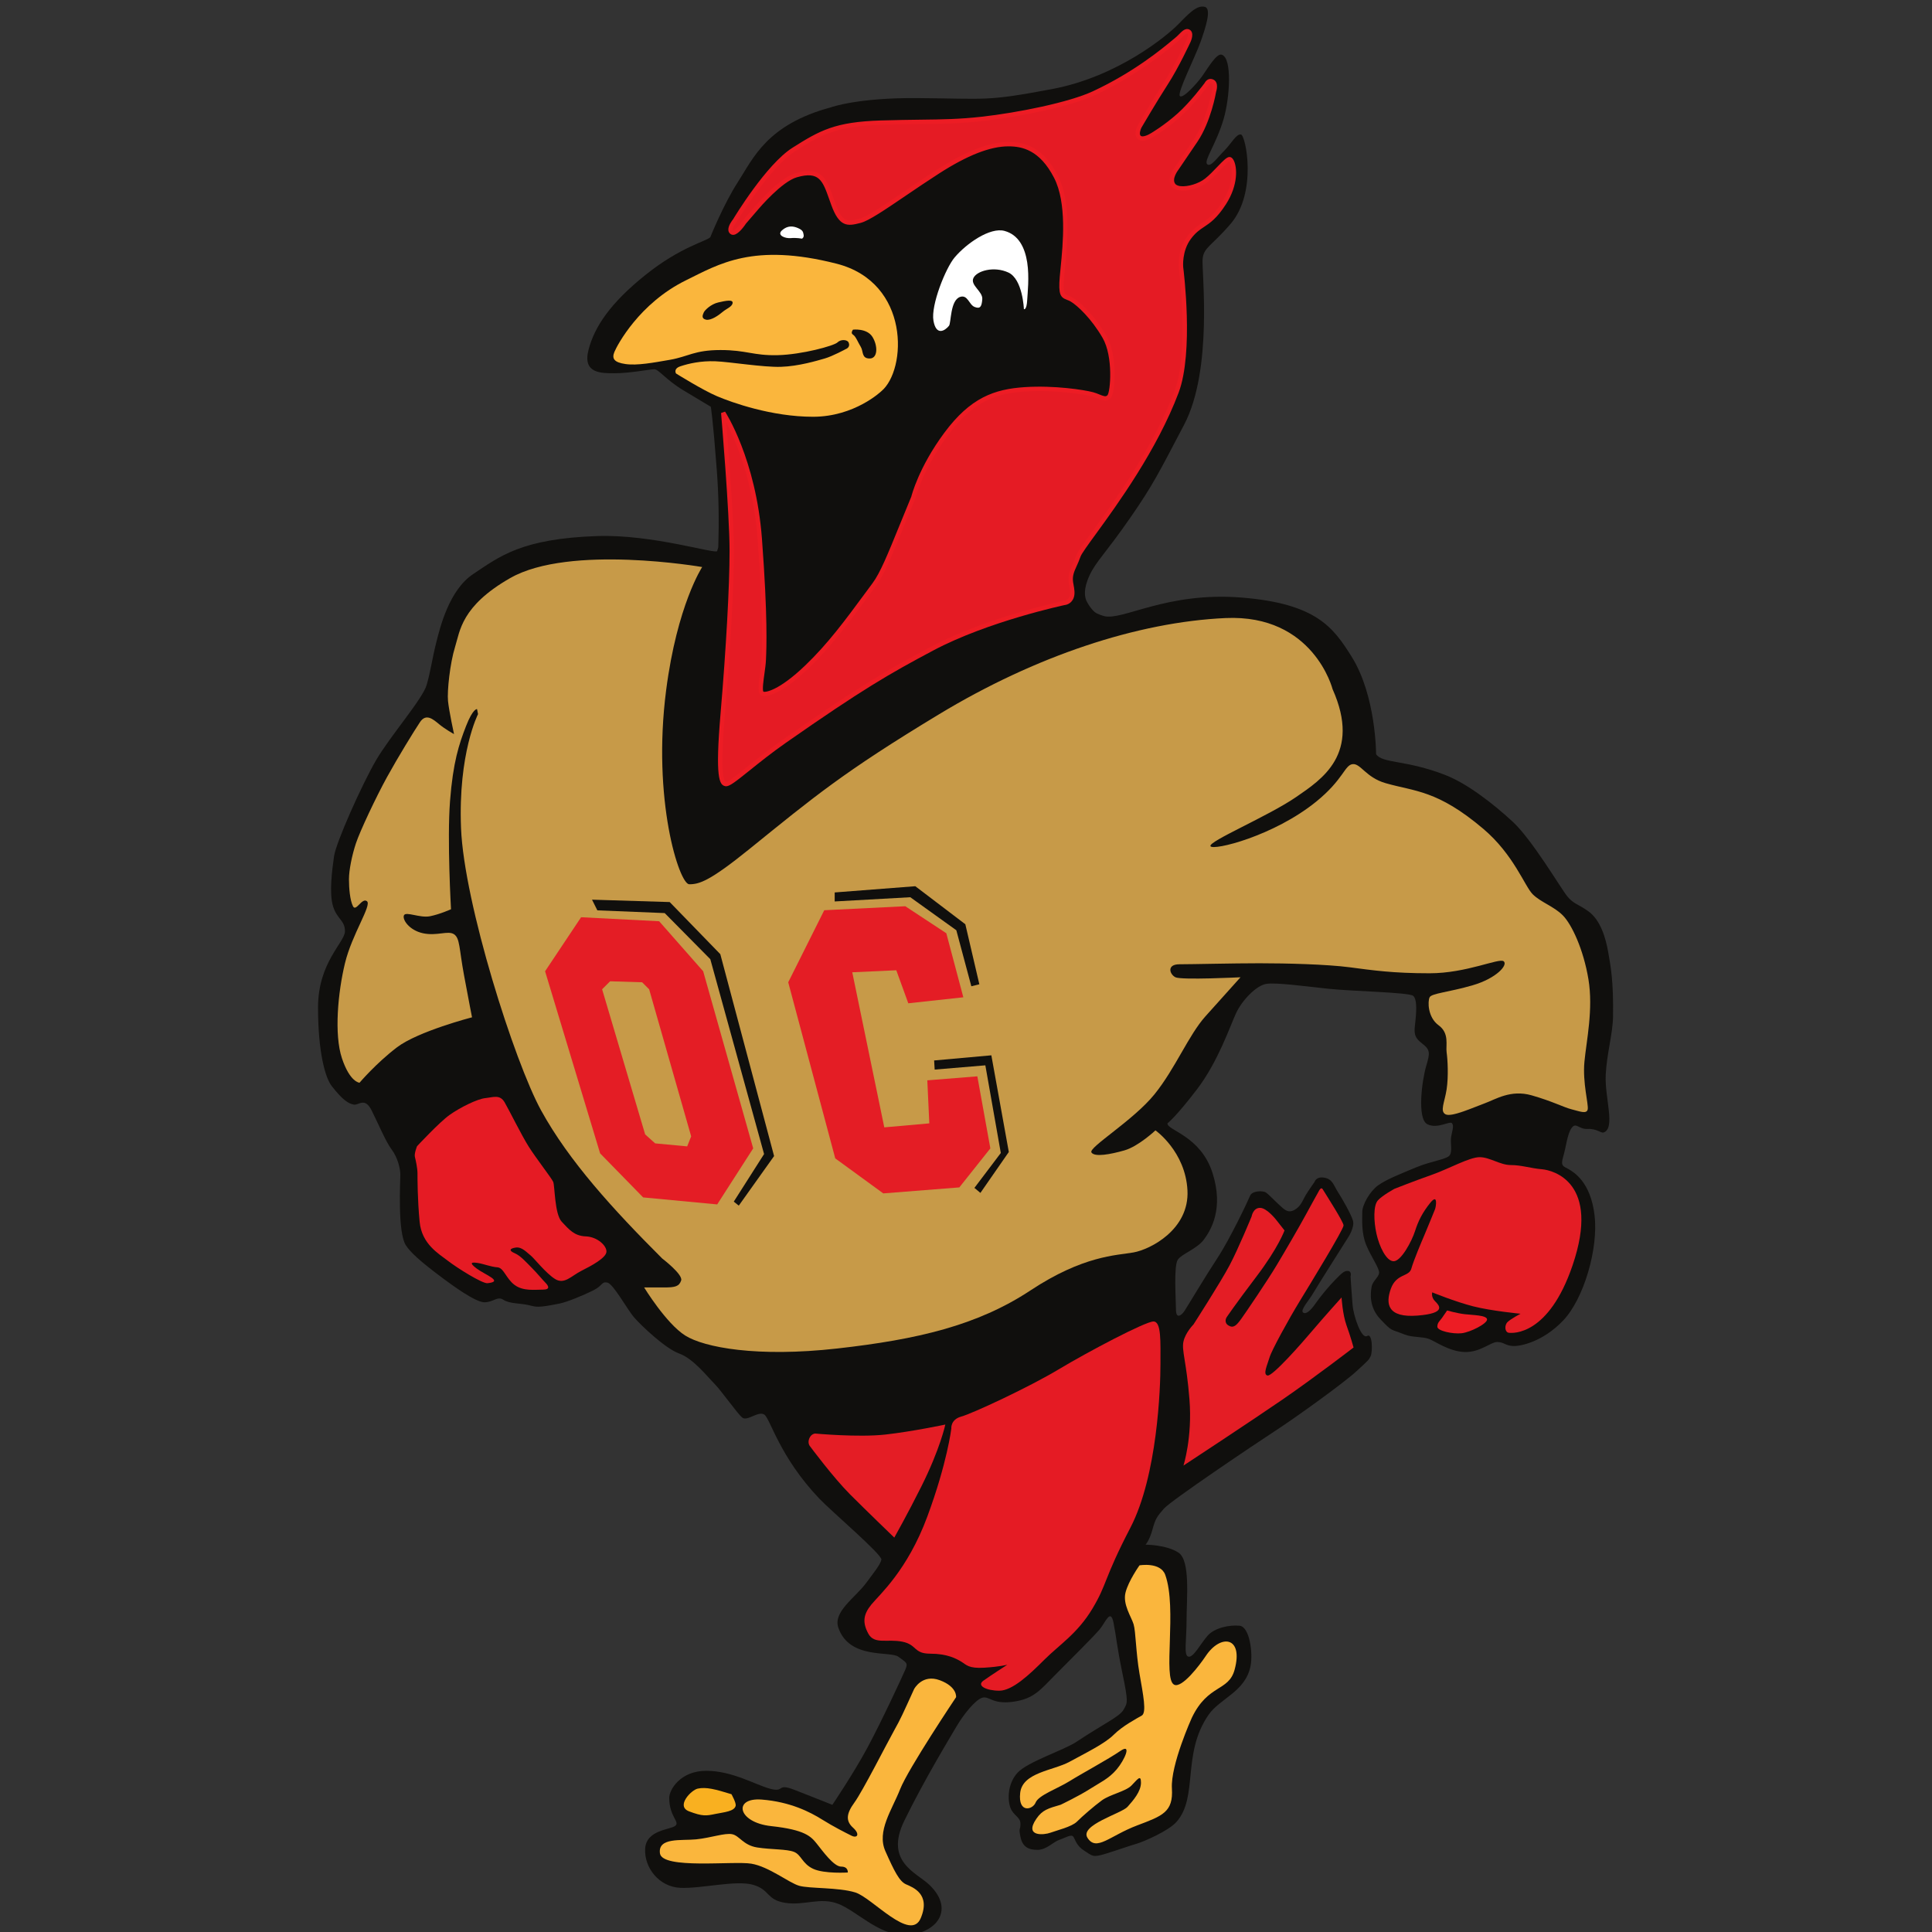 <?xml version="1.0" encoding="UTF-8"?>
<svg width="200px" height="200px" viewBox="0 0 200 200" version="1.1" xmlns="http://www.w3.org/2000/svg" xmlns:xlink="http://www.w3.org/1999/xlink">
    <rect x="0" y="0" width="200" height="200" fill="#333333" stroke="none"/>
    <!-- Generator: Sketch 51.3 (57544) - http://www.bohemiancoding.com/sketch -->
    <title>otterbein</title>
    <desc>Created with Sketch.</desc>
    <defs></defs>
    <g id="otterbein" stroke="none" stroke-width="1" fill="none" fill-rule="evenodd">
        <g id="otterbein_BGL" transform="translate(32, 0)">
            <g id="otterbein" transform="translate(0.923, 0)">
                <g id="g10" transform="translate(67.189, 100.531) scale(-1, 1) rotate(-180) translate(-67.189, -100.531) translate(0, 0.312)" fill-rule="nonzero">
                    <g id="g12" transform="translate(0, 0.407)">
                        <path d="M42.355,144.131 C42.355,144.131 41.426,144.027 41.32,143.303 C41.264,142.922 34.653,145.046 28.899,144.85 C21.077,144.584 18.814,142.753 16.055,140.914 C13.569,139.256 12.636,135.423 12.222,133.766 C11.809,132.109 11.66,130.891 11.246,129.441 C10.831,127.991 7.458,124.133 6.008,121.647 C4.557,119.161 1.865,113.153 1.657,111.703 C1.451,110.254 1.14,107.87 1.554,106.524 C1.968,105.177 2.787,105.081 2.787,103.941 C2.787,102.801 0,100.724 0,96.062 C0,91.401 0.746,88.773 1.424,87.905 C2.606,86.394 3.175,86.1 3.694,85.995 C4.211,85.891 4.833,86.824 5.558,85.373 C6.283,83.923 7.008,82.163 7.629,81.334 C8.25,80.504 8.52,79.36 8.52,78.738 C8.52,78.116 8.219,72.776 9.089,71.436 C9.554,70.721 10.497,69.824 12.922,68.017 C13.85,67.326 16.288,65.531 17.22,65.531 C18.152,65.531 18.567,66.205 19.188,65.79 C19.81,65.375 20.945,65.437 21.752,65.247 C22.633,65.04 22.684,64.936 25.015,65.403 C25.755,65.55 27.44,66.236 28.475,66.754 C29.511,67.272 29.314,67.682 29.935,67.577 C30.557,67.475 32.006,64.781 32.732,63.952 C33.457,63.124 35.943,60.742 37.393,60.223 C38.844,59.706 40.293,57.842 41.019,57.116 C41.743,56.391 43.401,54.008 43.919,53.593 C44.437,53.18 45.576,54.318 46.198,53.905 C46.819,53.489 47.751,49.554 51.895,45.204 C53.167,43.868 58.42,39.403 58.317,38.884 C58.214,38.367 57.423,37.402 56.763,36.503 C55.624,34.949 53.29,33.507 53.863,31.841 C55.002,28.527 59.249,29.46 60.078,28.837 C60.906,28.216 61.104,28.224 60.793,27.497 C60.483,26.772 58.317,22.105 56.867,19.412 C55.416,16.719 53.241,13.507 53.241,13.507 C53.241,13.507 51.16,14.342 49.296,15.067 C47.431,15.792 48.364,14.756 46.81,15.17 C45.256,15.586 42.883,17.03 40.19,17.03 C37.496,17.03 36.357,15.062 36.357,14.233 C36.357,12.265 37.497,11.746 36.979,11.333 C36.462,10.918 33.965,10.924 33.862,8.955 C33.758,6.988 35.312,5.019 37.487,4.916 C39.662,4.813 43.287,5.745 45.048,5.226 C46.81,4.709 46.395,3.673 48.364,3.362 C50.331,3.051 51.988,3.985 53.853,3.259 C55.717,2.535 57.944,0.132 60.483,0.048 C63.806,-0.062 66.096,2.522 63.289,5.221 C61.967,6.493 58.618,7.609 60.689,11.857 C62.761,16.103 65.351,20.35 66.076,21.593 C66.801,22.836 68.043,24.39 68.768,24.597 C69.494,24.803 69.805,23.872 71.979,24.182 C74.155,24.493 74.776,25.425 76.434,27.083 C78.091,28.74 80.267,30.915 80.888,31.64 C81.51,32.366 82.037,33.913 82.348,32.359 C82.659,30.806 82.659,30.081 83.28,27.077 C83.901,24.074 83.798,24.074 83.383,23.347 C82.969,22.623 81.312,21.898 78.515,20.033 C77.202,19.158 73.439,17.962 72.404,16.822 C71.369,15.682 71.368,14.026 71.678,13.197 C71.989,12.369 72.715,12.265 72.715,11.539 C72.715,10.815 72.507,11.228 72.715,10.192 C72.921,9.156 73.543,8.846 74.475,8.846 C75.408,8.846 76.123,9.68 76.745,9.888 C77.366,10.096 77.987,10.509 78.195,10.199 C78.402,9.888 78.506,9.266 79.334,8.749 C80.163,8.231 80.163,8.023 81.51,8.438 C82.856,8.852 83.995,9.267 84.72,9.474 C85.445,9.682 88.038,10.797 88.873,11.747 C91.152,14.336 89.391,18.79 92.188,22.829 C93.367,24.533 96.02,25.212 96.539,27.906 C96.793,29.232 96.435,31.944 95.399,32.048 C94.363,32.152 92.81,31.84 92.085,31.013 C91.359,30.184 90.624,28.74 90.107,28.843 C89.589,28.947 89.91,30.494 89.91,32.67 C89.91,34.845 90.323,38.783 89.08,39.61 C87.837,40.44 85.662,40.439 85.662,40.439 C85.662,40.439 86.067,40.86 86.378,41.999 C86.689,43.138 86.844,43.344 87.569,44.174 C88.293,45.003 97.056,50.901 99.128,52.248 C101.2,53.595 106.172,57.168 107.518,58.411 C108.865,59.654 108.761,59.55 108.968,59.965 C109.176,60.379 109.166,62.404 108.596,62.041 C108.027,61.679 107.198,64.061 107.095,65.253 C106.991,66.444 106.887,68.205 106.887,68.205 C106.887,68.205 107.043,68.724 106.628,68.775 C106.214,68.826 105.903,68.463 105.282,67.842 C104.66,67.22 103.728,66.081 103.262,65.408 C102.796,64.734 102.278,64.217 101.967,64.475 C101.657,64.734 102.598,65.738 103.012,66.464 C103.427,67.189 106.664,72.291 106.664,72.291 C106.664,72.291 107.337,73.327 107.13,74 C106.923,74.674 106.042,76.226 105.576,76.951 C105.11,77.677 105.032,78.273 104.178,78.428 C103.323,78.584 103.159,77.993 103.159,77.993 C103.159,77.993 102.537,77.112 102.227,76.595 C101.915,76.077 101.744,75.45 101.07,75.088 C100.397,74.724 100.034,75.14 99.568,75.553 C99.102,75.968 98.428,76.693 98.118,76.899 C97.807,77.107 96.694,77.082 96.487,76.564 C96.279,76.046 94.406,72.088 93.111,70.121 C91.816,68.153 90.003,65.098 89.693,64.631 C89.382,64.165 88.812,63.75 88.812,64.786 C88.812,65.822 88.554,69.344 89.02,69.965 C89.486,70.586 90.987,71.054 91.713,72.037 C92.438,73.022 93.778,75.229 92.594,78.925 C91.359,82.779 87.881,83.327 87.932,84.053 C87.932,84.053 88.812,84.726 90.987,87.575 C93.163,90.424 94.406,94.1 95.027,95.446 C95.649,96.794 97.138,98.339 98.174,98.494 C99.21,98.65 102.174,98.244 104.608,97.985 C107.043,97.726 112.895,97.621 113.361,97.26 C113.827,96.897 113.681,95.364 113.578,94.431 C113.474,93.499 113.396,93.008 114.277,92.334 C115.158,91.661 115.123,91.356 114.708,89.957 C114.293,88.559 113.739,84.513 114.842,83.961 C115.902,83.432 117.193,84.364 117.401,84.053 C117.608,83.742 117.402,83.276 117.297,82.655 C117.194,82.033 117.453,81.153 117.142,80.738 C116.831,80.324 115.245,80.147 113.743,79.526 C112.242,78.905 110.532,78.232 109.704,77.611 C108.875,76.988 108.099,75.642 108.099,74.864 C108.099,74.088 107.995,72.689 108.514,71.447 C109.031,70.203 109.892,69.033 109.84,68.567 C109.788,68.1 109.166,67.739 109.063,67.118 C108.959,66.496 108.761,65.04 110.004,63.746 C111.247,62.451 110.936,62.813 112.49,62.192 C113.262,61.882 114.346,61.989 115.018,61.731 C115.692,61.472 117.091,60.436 118.696,60.384 C120.301,60.332 121.389,61.42 122.062,61.42 C122.736,61.42 122.891,61.058 123.668,61.006 C124.444,60.953 126.775,61.42 128.898,63.647 C131.022,65.874 132.559,71.075 132.145,74.543 C131.731,78.015 129.986,78.997 129.468,79.308 C128.95,79.619 128.588,79.567 128.898,80.603 C129.209,81.638 129.313,82.965 129.779,83.587 C130.245,84.208 130.504,83.421 131.437,83.474 C132.369,83.526 132.81,83.007 133.094,83.112 C134.334,83.572 133.191,86.687 133.3,89.058 C133.401,91.238 134.034,93.334 134.059,95.12 C134.11,98.849 133.818,100.263 133.56,101.765 C133.301,103.267 132.75,105.106 131.51,106.002 C130.458,106.762 129.986,106.738 129.313,107.566 C128.64,108.395 125.688,113.419 123.668,115.283 C121.648,117.148 118.985,119.214 116.727,120.1 C112.637,121.706 110.158,121.292 109.529,122.275 C109.529,122.275 109.537,128.317 106.991,132.374 C105.116,135.362 103.366,137.864 95.597,138.485 C87.828,139.107 83.27,136.051 81.354,136.569 C79.438,137.087 77.314,139.313 75.554,139.107 L50.331,128.283 L43.806,125.382 L44.013,141.645 L42.976,144.027 L42.355,144.131" id="path14" fill="#100F0D"></path>
                        <path d="M39.766,141.644 C39.766,141.644 26.052,144.026 19.888,140.499 C14.813,137.596 14.699,135.016 14.181,133.359 C13.663,131.7 13.352,128.8 13.456,127.765 C13.56,126.728 14.077,124.347 14.077,124.347 C14.077,124.347 13.145,124.864 12.523,125.382 C11.902,125.9 11.177,126.522 10.556,125.59 C9.934,124.658 8.277,121.964 7.137,119.892 C5.998,117.821 4.341,114.299 3.927,113.056 C3.512,111.812 3.201,110.259 3.201,109.327 C3.201,108.395 3.305,107.151 3.616,106.53 C3.927,105.908 4.548,107.462 5.065,107.048 C5.584,106.634 3.512,103.63 2.787,100.626 C2.062,97.623 1.647,93.272 2.476,90.786 C3.305,88.301 4.295,88.259 4.295,88.259 C4.295,88.259 5.998,90.268 8.173,91.925 C10.348,93.583 15.942,95.032 15.942,95.032 C15.942,95.032 15.631,96.586 15.114,99.383 C14.595,102.179 14.698,103.215 14.077,103.63 C13.456,104.044 12.317,103.423 10.866,103.733 C9.416,104.044 8.691,105.184 8.899,105.598 C9.105,106.013 10.556,105.287 11.591,105.494 C12.628,105.702 13.766,106.219 13.766,106.219 C13.766,106.219 13.352,113.366 13.663,117.406 C13.974,121.446 14.595,123.311 15.32,125.175 C16.046,127.039 16.46,126.936 16.46,126.936 L16.563,126.418 C16.563,126.418 14.492,122.378 14.803,114.609 C15.114,106.84 20.336,90.414 23.089,85.4 C25.99,80.117 30.585,75.105 35.623,70.069 C35.623,70.069 37.798,68.412 37.591,67.791 C37.383,67.17 36.969,67.066 35.829,67.066 C34.691,67.066 33.758,67.066 33.758,67.066 C33.758,67.066 36.037,63.336 38.004,62.093 C39.973,60.85 45.462,59.815 53.749,60.747 C62.036,61.679 68.251,63.129 73.741,66.754 C79.23,70.38 82.648,70.38 84.41,70.69 C86.171,71.002 90.21,73.074 90.003,77.113 C89.796,81.153 86.689,83.328 86.689,83.328 C86.689,83.328 84.928,81.67 83.478,81.256 C82.027,80.842 80.37,80.532 80.059,81.049 C79.748,81.567 84.41,84.364 86.585,87.057 C88.76,89.75 90.106,93.169 91.867,95.137 C93.629,97.104 95.493,99.176 95.493,99.176 C95.493,99.176 89.372,98.872 88.76,99.176 C88.148,99.481 87.828,100.522 89.174,100.522 C90.521,100.522 94.664,100.626 97.461,100.626 C100.257,100.626 104.401,100.522 106.783,100.212 C109.166,99.901 111.238,99.59 115.071,99.59 C118.902,99.59 122.259,101.201 122.735,100.833 C123.211,100.465 122.01,99.072 119.524,98.347 C117.037,97.623 115.278,97.519 115.071,97.104 C114.863,96.691 114.863,95.034 116.003,94.205 C117.142,93.375 116.727,92.132 116.831,91.408 C116.935,90.682 117.037,88.922 116.831,87.575 C116.624,86.228 116.106,85.296 116.727,84.986 C117.349,84.674 119.627,85.711 120.767,86.125 C121.907,86.539 123.46,87.575 125.636,86.953 C127.811,86.331 128.95,85.711 129.779,85.504 C130.608,85.296 131.332,84.986 131.436,85.504 C131.54,86.021 130.89,88.261 131.097,90.436 C131.304,92.611 132.028,95.868 131.51,98.976 C130.992,102.084 129.779,104.665 128.846,105.598 C127.914,106.53 126.567,106.944 125.739,107.773 C124.91,108.602 123.787,111.863 120.627,114.543 C115.861,118.582 113.532,118.399 110.512,119.271 C108.462,119.862 107.922,121.342 107.094,121.239 C106.265,121.135 106.153,119.653 103.339,117.366 C98.931,113.785 92.659,112.256 92.386,112.745 C92.112,113.234 98.38,115.851 101.273,117.849 C103.871,119.642 108.026,122.275 105.023,129.008 C105.023,129.008 103.055,136.776 93.94,136.362 C84.824,135.948 74.259,132.426 64.315,126.418 C54.371,120.41 51.374,117.883 44.635,112.434 C40.526,109.113 39.464,108.804 38.429,108.804 C37.393,108.804 34.569,117.566 36.037,128.904 C37.176,137.709 39.766,141.644 39.766,141.644" id="path16" fill="#C79A48"></path>
                        <path d="M41.112,141.127 C42.044,141.23 40.595,130.251 40.18,124.761 C39.797,119.695 40.586,116.06 41.216,116.06 C42.193,116.06 44.926,119.117 49.399,122.483 C52.039,124.469 55.433,126.296 59.032,128.387 C68.665,133.98 75.812,136.154 77.573,136.362 C79.334,136.569 79.542,136.258 79.645,135.74 C79.748,135.223 70.944,133.669 60.483,126.522 C50.02,119.375 47.845,117.511 45.152,115.335 C42.46,113.16 39.041,109.43 38.212,109.327 C37.383,109.223 36.658,119.374 37.383,125.796 C38.109,132.219 39.352,135.844 39.766,137.398 C40.18,138.952 40.18,141.023 41.112,141.127" id="path18" fill="#100F0D"></path>
                        <path d="M41.729,58.858 C41.729,58.858 56.31,56.453 65.554,60.587 C74.799,64.721 74.08,65.026 77.129,66.601 C81.788,69.005 86.148,69.982 86.148,69.982 L86.073,64.571 C86.073,64.571 83.284,63.125 79.458,61.038 C75.01,58.612 69.149,55.416 64.502,54.123 C59.004,52.593 51.5,52.545 48.869,53.372 C46.238,54.198 45.336,55.1 45.336,55.1 C45.336,55.1 44.585,55.702 43.683,56.529 C42.781,57.356 41.729,58.858 41.729,58.858" id="path20" fill="#100F0D"></path>
                        <path d="M64.936,52.874 C64.936,52.874 64.418,50.388 62.45,46.452 C61.019,43.59 59.654,41.171 59.654,41.171 C59.654,41.171 56.857,43.864 55.096,45.624 C53.336,47.385 50.953,50.595 50.953,50.595 C50.953,50.595 50.642,50.906 50.849,51.425 C51.056,51.942 51.471,51.942 51.471,51.942 C51.471,51.942 55.925,51.528 58.722,51.838 C61.518,52.15 64.936,52.874 64.936,52.874" id="path22" fill="#E41D25"></path>
                        <path d="M57.271,34.229 C58.109,35.26 61,37.752 63.072,43.346 C65.144,48.938 65.558,52.46 65.558,52.46 C65.558,52.46 65.454,53.392 66.593,53.703 C67.733,54.014 73.533,56.708 76.641,58.571 C79.748,60.436 85.653,63.544 86.481,63.544 C87.31,63.544 87.207,61.472 87.207,59.089 C87.207,56.708 86.895,47.593 84.099,42.205 C81.302,36.82 81.717,36.406 80.163,33.815 C78.609,31.226 76.745,30.086 75.191,28.533 C73.637,26.979 71.876,25.323 70.529,25.323 C69.184,25.323 68.148,25.84 68.872,26.357 C69.598,26.876 71.358,28.014 71.358,28.014 C71.358,28.014 70.633,27.806 68.976,27.703 C67.319,27.601 67.111,28.014 66.593,28.325 C66.076,28.636 65.144,29.154 63.382,29.154 C61.621,29.154 62.036,30.086 60.483,30.397 C58.929,30.708 57.592,30.08 56.97,31.22 C56.348,32.36 56.432,33.199 57.271,34.229" id="path24" fill="#E51B24"></path>
                        <path d="M89.589,48.628 C89.589,48.628 90.521,51.528 90.21,55.464 C89.9,59.399 89.382,60.54 89.589,61.472 C89.796,62.404 90.624,63.233 90.624,63.233 C90.624,63.233 93.421,67.582 94.354,69.344 C95.286,71.105 96.643,74.413 96.643,74.413 C96.643,74.413 96.788,75.306 97.514,75.306 C98.239,75.306 99.229,74.013 99.229,74.013 L100.05,72.969 C100.05,72.969 99.428,71.208 97.15,68.205 C94.872,65.201 94.043,63.957 94.043,63.957 C94.043,63.957 93.733,63.439 94.25,63.128 C94.768,62.818 95.078,63.128 95.597,63.854 C96.115,64.579 98.29,67.789 99.222,69.344 C100.155,70.897 101.597,73.382 102.192,74.483 C102.827,75.658 103.579,76.998 103.579,76.998 C103.579,76.998 103.814,77.54 104.002,77.233 C104.479,76.462 106.162,73.838 106.162,73.487 C106.162,73.073 102.744,67.479 101.604,65.615 C100.465,63.75 98.704,60.54 98.497,59.815 C98.29,59.089 97.772,58.054 98.29,57.95 C98.808,57.846 101.812,61.264 102.951,62.612 C104.09,63.957 105.955,66.03 105.955,66.03 C105.955,66.03 106.058,64.269 106.473,63.128 C106.887,61.99 107.197,60.85 107.197,60.85 C107.197,60.85 103.159,57.742 99.843,55.464 C96.529,53.184 89.589,48.628 89.589,48.628" id="path26" fill="#E41D25"></path>
                        <path d="M111.445,77.284 C111.445,77.284 113.514,78.1 115.294,78.725 C117.073,79.352 119.188,80.553 120.247,80.553 C121.306,80.553 122.365,79.737 123.47,79.737 C124.576,79.737 125.538,79.399 126.692,79.303 C127.847,79.208 132.8,77.956 129.866,69.347 C127.394,62.091 123.71,62.325 123.278,62.374 C122.845,62.421 122.797,63.143 123.133,63.48 C123.47,63.815 124.48,64.345 124.48,64.345 C124.48,64.345 121.45,64.634 119.574,65.114 C117.698,65.595 115.342,66.558 115.342,66.558 C115.342,66.558 115.198,66.077 115.631,65.644 C116.063,65.211 116.88,64.393 113.802,64.153 C110.724,63.913 110.485,65.355 111.061,66.943 C111.638,68.529 112.936,68.145 113.177,69.011 C113.418,69.876 114.235,71.8 114.524,72.474 C114.813,73.146 115.534,74.926 115.631,75.166 C115.726,75.407 115.966,76.85 115.149,75.84 C114.332,74.83 113.899,73.965 113.562,72.906 C113.226,71.847 112.12,69.78 111.35,69.78 C110.58,69.78 109.859,71.319 109.57,72.618 C109.281,73.916 109.234,75.551 109.715,76.08 C110.195,76.609 111.445,77.284 111.445,77.284" id="path28" fill="#E41D25"></path>
                        <path d="M116.881,64.682 C116.881,64.682 117.891,64.393 118.709,64.298 C119.526,64.201 120.968,64.201 121.017,63.768 C121.066,63.335 119.286,62.423 118.372,62.325 C117.458,62.229 115.871,62.566 115.871,62.999 C115.871,63.431 116.112,63.576 116.352,63.913 C116.592,64.249 116.881,64.682 116.881,64.682" id="path30" fill="#ED1C24"></path>
                        <path d="M10.25,81.688 C10.25,81.688 12.562,84.179 13.629,84.934 C14.696,85.69 16.474,86.579 17.319,86.667 C18.163,86.758 18.831,87.068 19.32,86.223 C19.809,85.379 21.053,82.845 21.809,81.645 C22.565,80.444 24.165,78.4 24.343,78 C24.521,77.599 24.477,74.664 25.232,73.864 C25.988,73.064 26.521,72.398 27.722,72.353 C28.922,72.308 29.901,71.375 29.856,70.753 C29.811,70.13 28.345,69.33 27.278,68.796 C26.211,68.263 25.5,67.328 24.521,67.951 C23.543,68.574 22.387,70.085 21.987,70.397 C21.587,70.708 21.098,71.285 20.475,71.197 C19.852,71.108 19.72,70.885 20.342,70.62 C20.964,70.352 21.497,69.729 22.076,69.152 C22.654,68.574 23.276,67.82 23.543,67.552 C23.81,67.285 24.121,66.841 23.276,66.841 C22.431,66.841 21.232,66.663 20.342,67.33 C19.453,67.996 19.231,69.108 18.563,69.152 C17.897,69.197 17.141,69.507 16.563,69.596 C15.985,69.686 15.528,69.694 16.417,69.028 C17.306,68.361 19.266,67.682 17.541,67.506 C17.007,67.453 14.429,69.064 13.451,69.819 C12.473,70.575 10.739,71.553 10.517,73.864 C10.295,76.176 10.295,78.356 10.295,78.887 C10.295,79.422 10.117,80.222 10.027,80.578 C9.939,80.933 10.25,81.688 10.25,81.688" id="path32" fill="#E51B24"></path>
                        <polyline id="path34" fill="#100F0D" points="53.484 107.957 61.829 108.602 67.008 104.665 68.458 98.451 67.63 98.244 66.076 104.044 61.311 107.462 53.484 107.025 53.484 107.957"></polyline>
                        <polyline id="path36" fill="#100F0D" points="63.778 90.564 69.701 91.097 71.509 81.089 68.569 76.855 67.948 77.372 70.68 80.986 69.08 90.06 63.834 89.62 63.778 90.564"></polyline>
                        <polyline id="path38" fill="#100F0D" points="28.362 107.21 36.404 106.962 41.644 101.566 47.21 80.668 43.555 75.537 43.038 75.952 46.174 80.876 40.608 101.048 35.887 105.821 28.915 106.104 28.362 107.21"></polyline>
                        <path d="M38.212,81.67 L34.898,81.981 L33.862,82.913 L29.408,97.933 L30.236,98.761 L33.551,98.658 L34.276,97.933 L38.627,82.707 L38.212,81.67 Z M39.87,99.798 L35.312,104.976 L27.233,105.391 L23.504,99.798 L29.201,80.946 L33.655,76.388 L41.32,75.663 L45.048,81.464 L39.87,99.798 Z" id="path40" fill="#E41D25"></path>
                        <polyline id="path42" fill="#E41D25" points="52.403 106.116 60.793 106.53 65.04 103.733 66.801 97.104 61.104 96.483 59.861 99.901 55.303 99.693 58.618 83.639 63.279 84.053 63.072 88.507 68.251 88.922 69.598 81.464 66.387 77.424 58.514 76.803 53.542 80.427 48.674 98.658 52.403 106.116"></polyline>
                        <path d="M66.05,24.65 C66.05,24.65 61.093,17.253 60.255,15.118 C59.416,12.983 57.814,10.772 58.73,8.713 C59.645,6.654 60.178,5.586 60.865,5.281 C61.551,4.977 63.458,4.291 62.39,1.774 C61.323,-0.742 57.357,3.909 55.602,4.442 C53.848,4.977 50.875,4.823 49.807,5.129 C48.74,5.435 46.68,7.112 44.85,7.416 C43.02,7.722 35.624,6.807 35.395,8.484 C35.167,10.162 37.607,9.781 39.132,9.933 C40.657,10.086 42.105,10.62 42.868,10.467 C43.631,10.314 44.012,9.324 45.461,9.094 C46.909,8.865 48.51,8.941 49.273,8.636 C50.036,8.332 50.112,7.418 51.256,6.883 C52.399,6.349 54.84,6.502 54.84,6.502 C54.84,6.502 54.916,7.112 54.154,7.112 C53.391,7.112 52.247,8.713 51.637,9.475 C51.027,10.239 50.417,10.924 46.909,11.305 C43.402,11.687 42.944,14.28 45.918,14.052 C48.893,13.822 50.95,12.754 52.171,11.992 C53.391,11.229 54.611,10.619 55.221,10.314 C55.831,10.009 56.136,10.467 55.373,11.152 C54.611,11.84 54.687,12.603 55.526,13.746 C56.365,14.89 58.957,19.998 59.644,21.218 C60.33,22.439 60.559,22.972 61.703,25.488 C61.703,25.488 62.541,27.091 64.371,26.404 C66.201,25.717 66.05,24.65 66.05,24.65" id="path44" fill="#FAB63D"></path>
                        <path d="M85.038,38.299 C85.038,38.299 87.216,38.677 87.706,37.307 C88.952,33.825 87.423,26.558 88.621,25.946 C89.416,25.54 91.239,27.927 91.9,28.92 C93.431,31.22 95.826,30.955 94.882,27.491 C94.26,25.212 92.129,26.022 90.452,22.514 C90.452,22.514 88.241,17.635 88.393,15.195 C88.545,12.754 87.405,12.362 84.809,11.382 C81.933,10.296 80.587,8.639 79.655,10.089 C78.805,11.41 83.188,12.615 83.798,13.3 C84.408,13.987 85.19,14.889 85.19,15.804 C85.19,16.72 84.809,16.11 84.199,15.499 C83.589,14.89 81.988,14.583 81.149,13.975 C80.31,13.364 79.09,12.296 78.556,11.763 C78.023,11.229 76.421,10.848 75.811,10.62 C75.201,10.39 73.049,10.15 74.362,12.068 C74.994,12.989 75.582,13.136 76.879,13.517 C76.879,13.517 78.785,14.432 79.853,15.118 C80.92,15.804 81.835,16.187 82.674,17.177 C83.513,18.169 84.276,19.923 83.056,19.085 C81.835,18.245 79.015,16.72 77.794,15.957 C76.574,15.195 74.591,14.507 74.286,13.746 C73.981,12.983 72.456,12.603 72.685,14.737 C72.914,16.872 76.113,17.047 77.79,17.962 C79.468,18.877 81.455,19.846 82.369,20.762 C83.284,21.675 84.733,22.438 85.267,22.744 C85.8,23.048 85.419,24.878 85.038,27.09 C84.656,29.301 84.656,31.436 84.427,32.198 C84.199,32.961 83.284,34.257 83.589,35.477 C83.894,36.698 85.038,38.299 85.038,38.299" id="path46" fill="#FAB63D"></path>
                        <path d="M42.799,14.606 C41.109,15.126 40.19,15.372 39.304,15.186 C38.645,15.048 37,13.369 38.409,12.833 C39.817,12.297 40.19,12.368 41.122,12.562 C42.026,12.749 43.107,12.819 43.235,13.418 C43.297,13.715 42.799,14.606 42.799,14.606" id="path48" fill="#F9B020"></path>
                        <path d="M81.354,136.569 C81.354,136.569 76.952,136.734 72.304,135.111 C69.125,134.001 65.607,132.146 61.169,129.905 C50.241,124.39 42.11,116.646 42.11,116.646 C42.11,116.646 41.902,116.232 41.281,116.336 C40.659,116.44 40.659,117.89 40.659,117.89 C40.659,117.89 40.556,130.941 40.97,136.224 C41.385,141.506 41.695,146.167 41.281,151.658 C40.867,157.148 40.659,158.235 40.659,158.235 C40.659,158.235 39.624,158.857 37.811,159.944 C35.998,161.032 35.273,162.119 34.808,162.119 C34.341,162.119 32.322,161.705 30.691,161.705 C29.292,161.705 27.376,161.679 27.997,164.113 C28.619,166.547 30.302,169.007 33.927,171.908 C37.552,174.808 40.245,175.378 40.608,175.792 C40.608,175.792 41.968,179.183 43.457,181.489 C45.062,183.975 46.461,187.446 53.106,189.237 C53.106,189.237 55.875,190.241 62.049,190.19 C69.352,190.13 69.094,189.827 75.981,191.122 C82.87,192.418 87.927,196.705 88.962,197.741 C89.999,198.777 90.933,199.88 91.817,199.627 C92.531,199.423 91.842,197.369 91.358,196.007 C90.797,194.427 88.907,190.71 89.217,190.399 C89.528,190.089 90.98,191.694 91.511,192.438 C92.111,193.276 93.008,194.854 93.551,194.681 C94.673,194.324 94.367,190.144 93.755,188.054 C92.98,185.405 91.674,183.717 92.037,183.354 C92.4,182.991 93.055,183.989 93.807,184.739 C94.557,185.49 95.047,186.5 95.54,186.422 C96.032,186.344 97.264,180.431 94.467,177.167 C92.489,174.859 91.68,174.749 91.571,173.525 C91.46,172.3 92.671,162.11 89.654,156.371 C87.013,151.347 86.443,150.156 84.113,146.789 C81.494,143.008 80.539,142.232 79.866,140.782 C79.192,139.331 79.354,138.478 79.6,138.031 C80.472,136.444 81.354,136.569 81.354,136.569" id="path50" fill="#100F0D"></path>
                        <path d="M44.122,177.339 C44.122,177.339 43.242,175.993 42.828,176.304 C42.413,176.615 43.139,177.495 43.139,177.495 C43.139,177.495 46.531,183.141 49.224,184.85 C51.917,186.559 53.49,187.499 58.262,187.646 C63.033,187.793 65.228,187.646 68.724,188.035 C72.28,188.43 77.722,189.486 80.305,190.688 C85.135,192.934 88.403,195.881 88.869,196.244 C89.336,196.606 89.75,197.279 90.113,197.072 C90.476,196.865 90.113,196.089 90.113,196.089 C90.113,196.089 88.921,193.499 87.782,191.738 C86.643,189.977 85.038,187.232 85.038,187.232 C85.038,187.232 84.624,186.403 85.038,186.092 C85.452,185.782 86.358,186.369 86.358,186.369 C86.358,186.369 87.719,187.163 89.129,188.423 C90.539,189.683 91.977,191.634 91.977,191.634 C91.977,191.634 92.185,192.101 92.599,191.894 C93.013,191.686 92.754,190.909 92.754,190.909 C92.754,190.909 92.237,187.854 90.838,185.782 C89.44,183.71 88.869,182.882 88.869,182.882 C88.869,182.882 88.041,181.846 88.559,181.173 C89.077,180.499 90.998,180.913 91.966,181.677 C92.935,182.443 94,183.86 94.36,183.865 C94.72,183.87 95.395,181.794 93.79,179.308 C92.185,176.822 91.355,177.347 90.165,175.734 C89.16,174.374 89.336,172.678 89.336,172.678 C89.336,172.678 90.456,163.959 88.873,159.766 C85.766,151.531 79.134,143.986 78.719,142.795 C78.304,141.604 77.787,141.07 77.942,140.034 C78.007,139.601 78.179,138.996 78.015,138.546 C77.807,137.975 77.286,137.936 77.286,137.936 C77.286,137.936 69.385,136.286 63.596,133.213 C58.841,130.69 56.009,129.019 48.321,123.648 C45.009,121.334 42.724,119.075 42.206,119.179 C41.689,119.282 41.378,120.422 41.895,126.481 C42.413,132.541 42.828,139.325 42.828,143.313 C42.828,147.301 41.947,157.607 41.947,157.607 C41.947,157.607 45.107,152.843 45.728,144.556 C46.35,136.27 46.195,133.213 46.142,132.023 C46.09,130.832 45.573,128.76 45.987,128.552 C46.401,128.346 48.007,128.812 50.596,131.298 C53.186,133.784 55.03,136.389 57.588,139.844 C58.624,141.242 59.608,143.986 61.628,148.855 C61.628,148.855 62.353,151.807 64.994,155.381 C67.636,158.954 70.018,159.834 73.177,160.042 C76.337,160.248 79.392,159.731 80.169,159.524 C80.946,159.316 81.463,158.851 81.878,159.265 C82.292,159.679 82.551,163.512 81.412,165.48 C80.273,167.448 78.823,168.846 78.046,169.312 C77.269,169.778 76.803,169.312 77.01,171.695 C77.217,174.077 77.942,179.049 76.389,182.053 C74.835,185.057 72.918,185.419 71.468,185.419 C70.018,185.419 67.791,184.902 64.166,182.571 C60.54,180.24 57.329,177.805 56.139,177.495 C54.947,177.184 54.169,176.926 53.341,179.204 C52.513,181.484 52.249,182.991 49.509,182.208 C48.059,181.794 45.987,179.515 45.417,178.842 C44.848,178.168 44.122,177.339 44.122,177.339" id="path52" fill="#E51B24"></path>
                        <path d="M42.257,156.609 C42.477,153.905 43.054,146.525 43.054,143.313 C43.054,139.654 42.697,133.197 42.121,126.462 C41.729,121.872 41.772,119.496 42.251,119.4 L42.251,119.4 C42.477,119.4 43.456,120.187 44.403,120.947 C45.425,121.768 46.697,122.789 48.191,123.833 C56.062,129.332 58.897,130.975 63.49,133.413 C69.241,136.466 77.161,138.141 77.24,138.158 C77.283,138.163 77.65,138.204 77.802,138.623 C77.913,138.927 77.835,139.35 77.766,139.723 C77.748,139.82 77.731,139.913 77.718,140 C77.601,140.783 77.843,141.32 78.123,141.941 C78.244,142.209 78.381,142.513 78.505,142.87 C78.634,143.239 79.21,144.032 80.166,145.345 C82.361,148.361 86.446,153.974 88.662,159.846 C90.206,163.939 89.123,172.563 89.112,172.65 C89.104,172.728 88.938,174.454 89.983,175.869 C90.52,176.597 91.004,176.919 91.471,177.231 C92.082,177.638 92.714,178.059 93.6,179.431 C95.03,181.644 94.549,183.369 94.334,183.627 C94.17,183.544 93.742,183.095 93.423,182.762 C93.016,182.337 92.555,181.854 92.106,181.5 C91.35,180.902 90.082,180.517 89.217,180.625 C88.834,180.673 88.552,180.811 88.379,181.035 C87.761,181.839 88.653,182.973 88.693,183.023 C88.692,183.023 89.264,183.853 90.651,185.908 C92.004,187.915 92.527,190.917 92.531,190.947 C92.601,191.166 92.675,191.602 92.497,191.692 C92.419,191.73 92.375,191.722 92.348,191.712 C92.261,191.681 92.195,191.569 92.184,191.542 L92.159,191.5 C92.1,191.419 90.691,189.516 89.28,188.254 C87.869,186.994 86.528,186.206 86.472,186.173 C86.375,186.11 85.427,185.517 84.902,185.912 C84.353,186.324 84.784,187.231 84.835,187.334 C84.858,187.374 86.463,190.116 87.592,191.861 C88.71,193.588 89.896,196.158 89.907,196.183 C90.032,196.451 90.101,196.819 90.001,196.875 C89.899,196.933 89.637,196.666 89.444,196.471 C89.306,196.33 89.163,196.185 89.008,196.065 C88.959,196.027 88.878,195.96 88.766,195.866 C87.769,195.033 84.734,192.498 80.401,190.483 C77.872,189.306 72.51,188.228 68.749,187.81 C66.413,187.55 64.616,187.528 62.34,187.5 C61.181,187.486 59.866,187.469 58.269,187.42 C53.464,187.272 51.914,186.288 49.345,184.658 C46.729,182.998 43.366,177.434 43.333,177.378 C43.139,177.138 42.904,176.75 42.928,176.553 C42.932,176.515 42.945,176.499 42.963,176.485 C43.091,176.456 43.56,176.894 43.933,177.463 L43.952,177.488 C43.952,177.489 44.676,178.316 45.245,178.988 C45.5,179.29 47.788,181.952 49.447,182.426 C52.166,183.204 52.668,181.785 53.361,179.823 C53.422,179.648 53.486,179.467 53.554,179.281 C54.294,177.246 54.866,177.395 56.005,177.694 L56.082,177.714 C56.831,177.909 58.559,179.082 60.559,180.44 C61.615,181.158 62.813,181.97 64.043,182.762 C67.062,184.702 69.49,185.645 71.468,185.645 C73.013,185.645 74.99,185.249 76.589,182.157 C78.001,179.427 77.574,175.127 77.319,172.558 C77.288,172.236 77.258,171.94 77.235,171.675 C77.086,169.957 77.274,169.885 77.687,169.727 C77.819,169.676 77.984,169.613 78.162,169.506 C79.033,168.984 80.482,167.537 81.608,165.593 C82.797,163.54 82.551,159.618 82.038,159.105 C81.642,158.71 81.174,158.902 80.722,159.086 C80.53,159.165 80.332,159.246 80.11,159.305 C79.536,159.459 76.5,160.033 73.191,159.816 C70.105,159.614 67.804,158.801 65.177,155.246 C62.596,151.756 61.855,148.83 61.848,148.801 C61.388,147.687 60.991,146.711 60.632,145.831 C59.36,142.705 58.593,140.82 57.77,139.709 L57.064,138.753 C54.856,135.762 53.112,133.399 50.753,131.135 C48.298,128.778 46.509,128.039 45.886,128.35 C45.486,128.55 45.572,129.315 45.76,130.649 C45.828,131.136 45.899,131.64 45.916,132.033 L45.919,132.105 C45.971,133.288 46.111,136.429 45.503,144.539 C45.043,150.664 43.166,154.883 42.257,156.609 Z M42.244,118.949 C42.215,118.949 42.188,118.952 42.162,118.957 C41.551,119.079 41.092,119.731 41.67,126.5 C42.244,133.224 42.601,139.666 42.601,143.313 C42.601,147.246 41.731,157.485 41.722,157.588 L42.136,157.732 C42.168,157.684 45.335,152.823 45.954,144.573 C46.564,136.436 46.424,133.275 46.371,132.085 L46.368,132.013 C46.35,131.599 46.278,131.084 46.208,130.586 C46.12,129.959 45.972,128.91 46.105,128.742 C46.288,128.654 47.691,128.822 50.439,131.462 C52.771,133.699 54.505,136.048 56.7,139.022 L57.406,139.978 C58.195,141.043 58.955,142.909 60.213,146.001 C60.572,146.882 60.97,147.859 61.419,148.942 C61.439,149.032 62.175,151.946 64.813,155.515 C67.532,159.195 70.023,160.062 73.162,160.268 C76.226,160.466 79.297,159.99 80.227,159.742 C80.476,159.676 80.698,159.585 80.894,159.505 C81.369,159.311 81.55,159.258 81.718,159.425 C82.024,159.754 82.345,163.418 81.216,165.367 C80.057,167.368 78.616,168.707 77.93,169.118 C77.785,169.205 77.653,169.255 77.525,169.305 C76.858,169.56 76.621,169.834 76.784,171.715 C76.807,171.98 76.837,172.279 76.869,172.602 C77.119,175.122 77.537,179.338 76.187,181.949 C74.701,184.824 72.884,185.193 71.468,185.193 C69.58,185.193 67.231,184.273 64.288,182.381 C63.062,181.593 61.867,180.782 60.813,180.066 C58.694,178.627 57.02,177.491 56.196,177.276 L56.119,177.256 C54.811,176.914 53.967,176.821 53.129,179.127 C53.061,179.314 52.996,179.496 52.934,179.672 C52.234,181.655 51.883,182.652 49.571,181.991 C48.014,181.547 45.689,178.813 45.59,178.696 C45.059,178.068 44.393,177.305 44.303,177.202 C44.166,176.995 43.567,176.128 43.063,176.039 C42.926,176.015 42.797,176.044 42.692,176.123 C42.571,176.214 42.497,176.344 42.478,176.499 C42.424,176.957 42.873,177.528 42.964,177.639 C43.084,177.843 46.396,183.323 49.103,185.041 C51.955,186.85 53.535,187.727 58.255,187.872 C59.856,187.922 61.173,187.938 62.335,187.953 C64.686,187.981 66.386,188.003 68.698,188.26 C72.424,188.674 77.725,189.737 80.21,190.893 C84.489,192.883 87.49,195.389 88.476,196.213 C88.593,196.311 88.679,196.382 88.731,196.423 C88.862,196.524 88.994,196.659 89.122,196.788 C89.45,197.121 89.821,197.5 90.225,197.268 C90.754,196.967 90.364,196.092 90.318,195.993 C90.306,195.968 89.107,193.369 87.972,191.616 C86.849,189.879 85.249,187.146 85.233,187.118 C85.134,186.916 84.976,186.422 85.174,186.273 C85.371,186.126 85.923,186.357 86.235,186.559 C86.257,186.572 87.603,187.363 88.978,188.592 C90.287,189.761 91.641,191.562 91.783,191.752 C91.823,191.831 91.954,192.052 92.195,192.138 C92.307,192.178 92.485,192.204 92.7,192.096 C93.274,191.808 93.002,190.936 92.969,190.837 C92.956,190.745 92.435,187.744 91.025,185.655 C89.626,183.582 89.056,182.754 89.056,182.754 C89.039,182.732 88.342,181.826 88.738,181.311 C88.858,181.155 89.095,181.096 89.273,181.074 C90.018,180.982 91.163,181.332 91.826,181.855 C92.249,182.19 92.699,182.66 93.096,183.075 C93.75,183.759 94.077,184.088 94.357,184.091 C94.359,184.091 94.36,184.091 94.361,184.091 C94.47,184.091 94.629,184.036 94.771,183.778 C95.159,183.077 95.288,181.211 93.98,179.186 C93.043,177.734 92.341,177.267 91.723,176.854 C91.267,176.551 90.838,176.265 90.347,175.6 C89.409,174.33 89.56,172.718 89.561,172.701 C89.606,172.349 90.669,163.883 89.085,159.686 C86.848,153.758 82.739,148.112 80.532,145.078 C79.698,143.932 79.039,143.027 78.933,142.721 C78.801,142.345 78.66,142.032 78.536,141.755 C78.264,141.154 78.068,140.718 78.165,140.067 C78.178,139.986 78.194,139.897 78.211,139.805 C78.287,139.397 78.381,138.889 78.227,138.468 C77.973,137.768 77.331,137.713 77.303,137.711 C77.254,137.698 69.395,136.036 63.702,133.013 C59.126,130.584 56.301,128.947 48.45,123.462 C46.968,122.427 45.703,121.411 44.687,120.595 C43.212,119.41 42.617,118.949 42.244,118.949 Z" id="path54" fill="#ED1C24"></path>
                        <path d="M54.633,164.207 C54.633,164.207 55.15,164.379 54.92,164.896 C54.788,165.193 54.116,165.241 53.771,164.896 C53.427,164.552 50.096,163.633 47.568,163.576 C45.042,163.518 44.362,164.107 41.663,164.107 C38.964,164.107 38.328,163.427 36.432,163.097 C34.726,162.801 33.038,162.484 31.832,162.657 C30.626,162.829 30.396,163.231 30.684,163.921 C30.97,164.609 33.247,168.949 38.092,171.329 C41.505,173.005 45.043,175.238 53.657,173.052 C61.353,171.099 60.951,162.024 58.309,159.842 C58.309,159.842 55.552,157.2 51.245,157.2 C46.937,157.2 42.802,158.693 41.309,159.325 C39.816,159.957 37.059,161.68 37.059,161.68 C37.059,161.68 36.747,162.17 37.518,162.427 C38.379,162.714 39.643,163.001 41.136,162.943 C42.629,162.886 46.075,162.312 47.913,162.369 C49.752,162.427 51.646,163.001 52.451,163.231 C53.255,163.46 54.633,164.207 54.633,164.207" id="path56" fill="#FAB63D"></path>
                        <path d="M39.93,167.998 C40.038,168.244 40.676,168.859 41.423,169.032 C42.171,169.204 42.974,169.375 42.917,168.973 C42.859,168.572 42.285,168.399 41.883,168.055 C41.481,167.711 40.677,167.137 40.16,167.251 C39.643,167.366 39.823,167.751 39.93,167.998" id="path58" fill="#100F0D"></path>
                        <path d="M55.379,166.217 C55.379,166.217 56.815,166.39 57.39,165.471 C57.964,164.552 57.964,163.231 57.103,163.231 C56.241,163.231 56.471,163.978 56.184,164.437 C55.897,164.896 55.667,165.529 55.379,165.7 C55.092,165.872 55.379,166.217 55.379,166.217" id="path60" fill="#100F0D"></path>
                        <path d="M50.096,175.636 C50.096,175.636 49.521,175.751 48.947,175.694 C48.373,175.636 47.454,175.981 48.028,176.498 C48.602,177.015 49.177,176.957 49.694,176.728 C50.211,176.498 50.211,176.325 50.268,176.038 C50.326,175.751 50.096,175.636 50.096,175.636" id="path62" fill="#FFFFFF"></path>
                        <path d="M73.07,168.342 C73.07,168.342 72.956,171.444 71.462,172.133 C69.969,172.822 68.189,172.305 67.844,171.558 C67.499,170.812 68.82,170.18 68.763,169.376 C68.705,168.572 68.533,168.342 67.959,168.572 C67.385,168.802 67.259,169.87 66.466,169.606 C65.431,169.261 65.547,166.906 65.317,166.619 C64.908,166.108 63.995,165.528 63.709,167.136 C63.421,168.744 64.973,172.592 65.892,173.684 C67.123,175.147 69.566,176.842 71.06,176.44 C72.554,176.038 73.185,174.659 73.415,173.166 C73.645,171.673 73.447,169.949 73.415,169.318 C73.357,168.17 73.07,168.342 73.07,168.342" id="path64" fill="#FFFFFF"></path>
                    </g>
                </g>
            </g>
        </g>
    </g>
</svg>